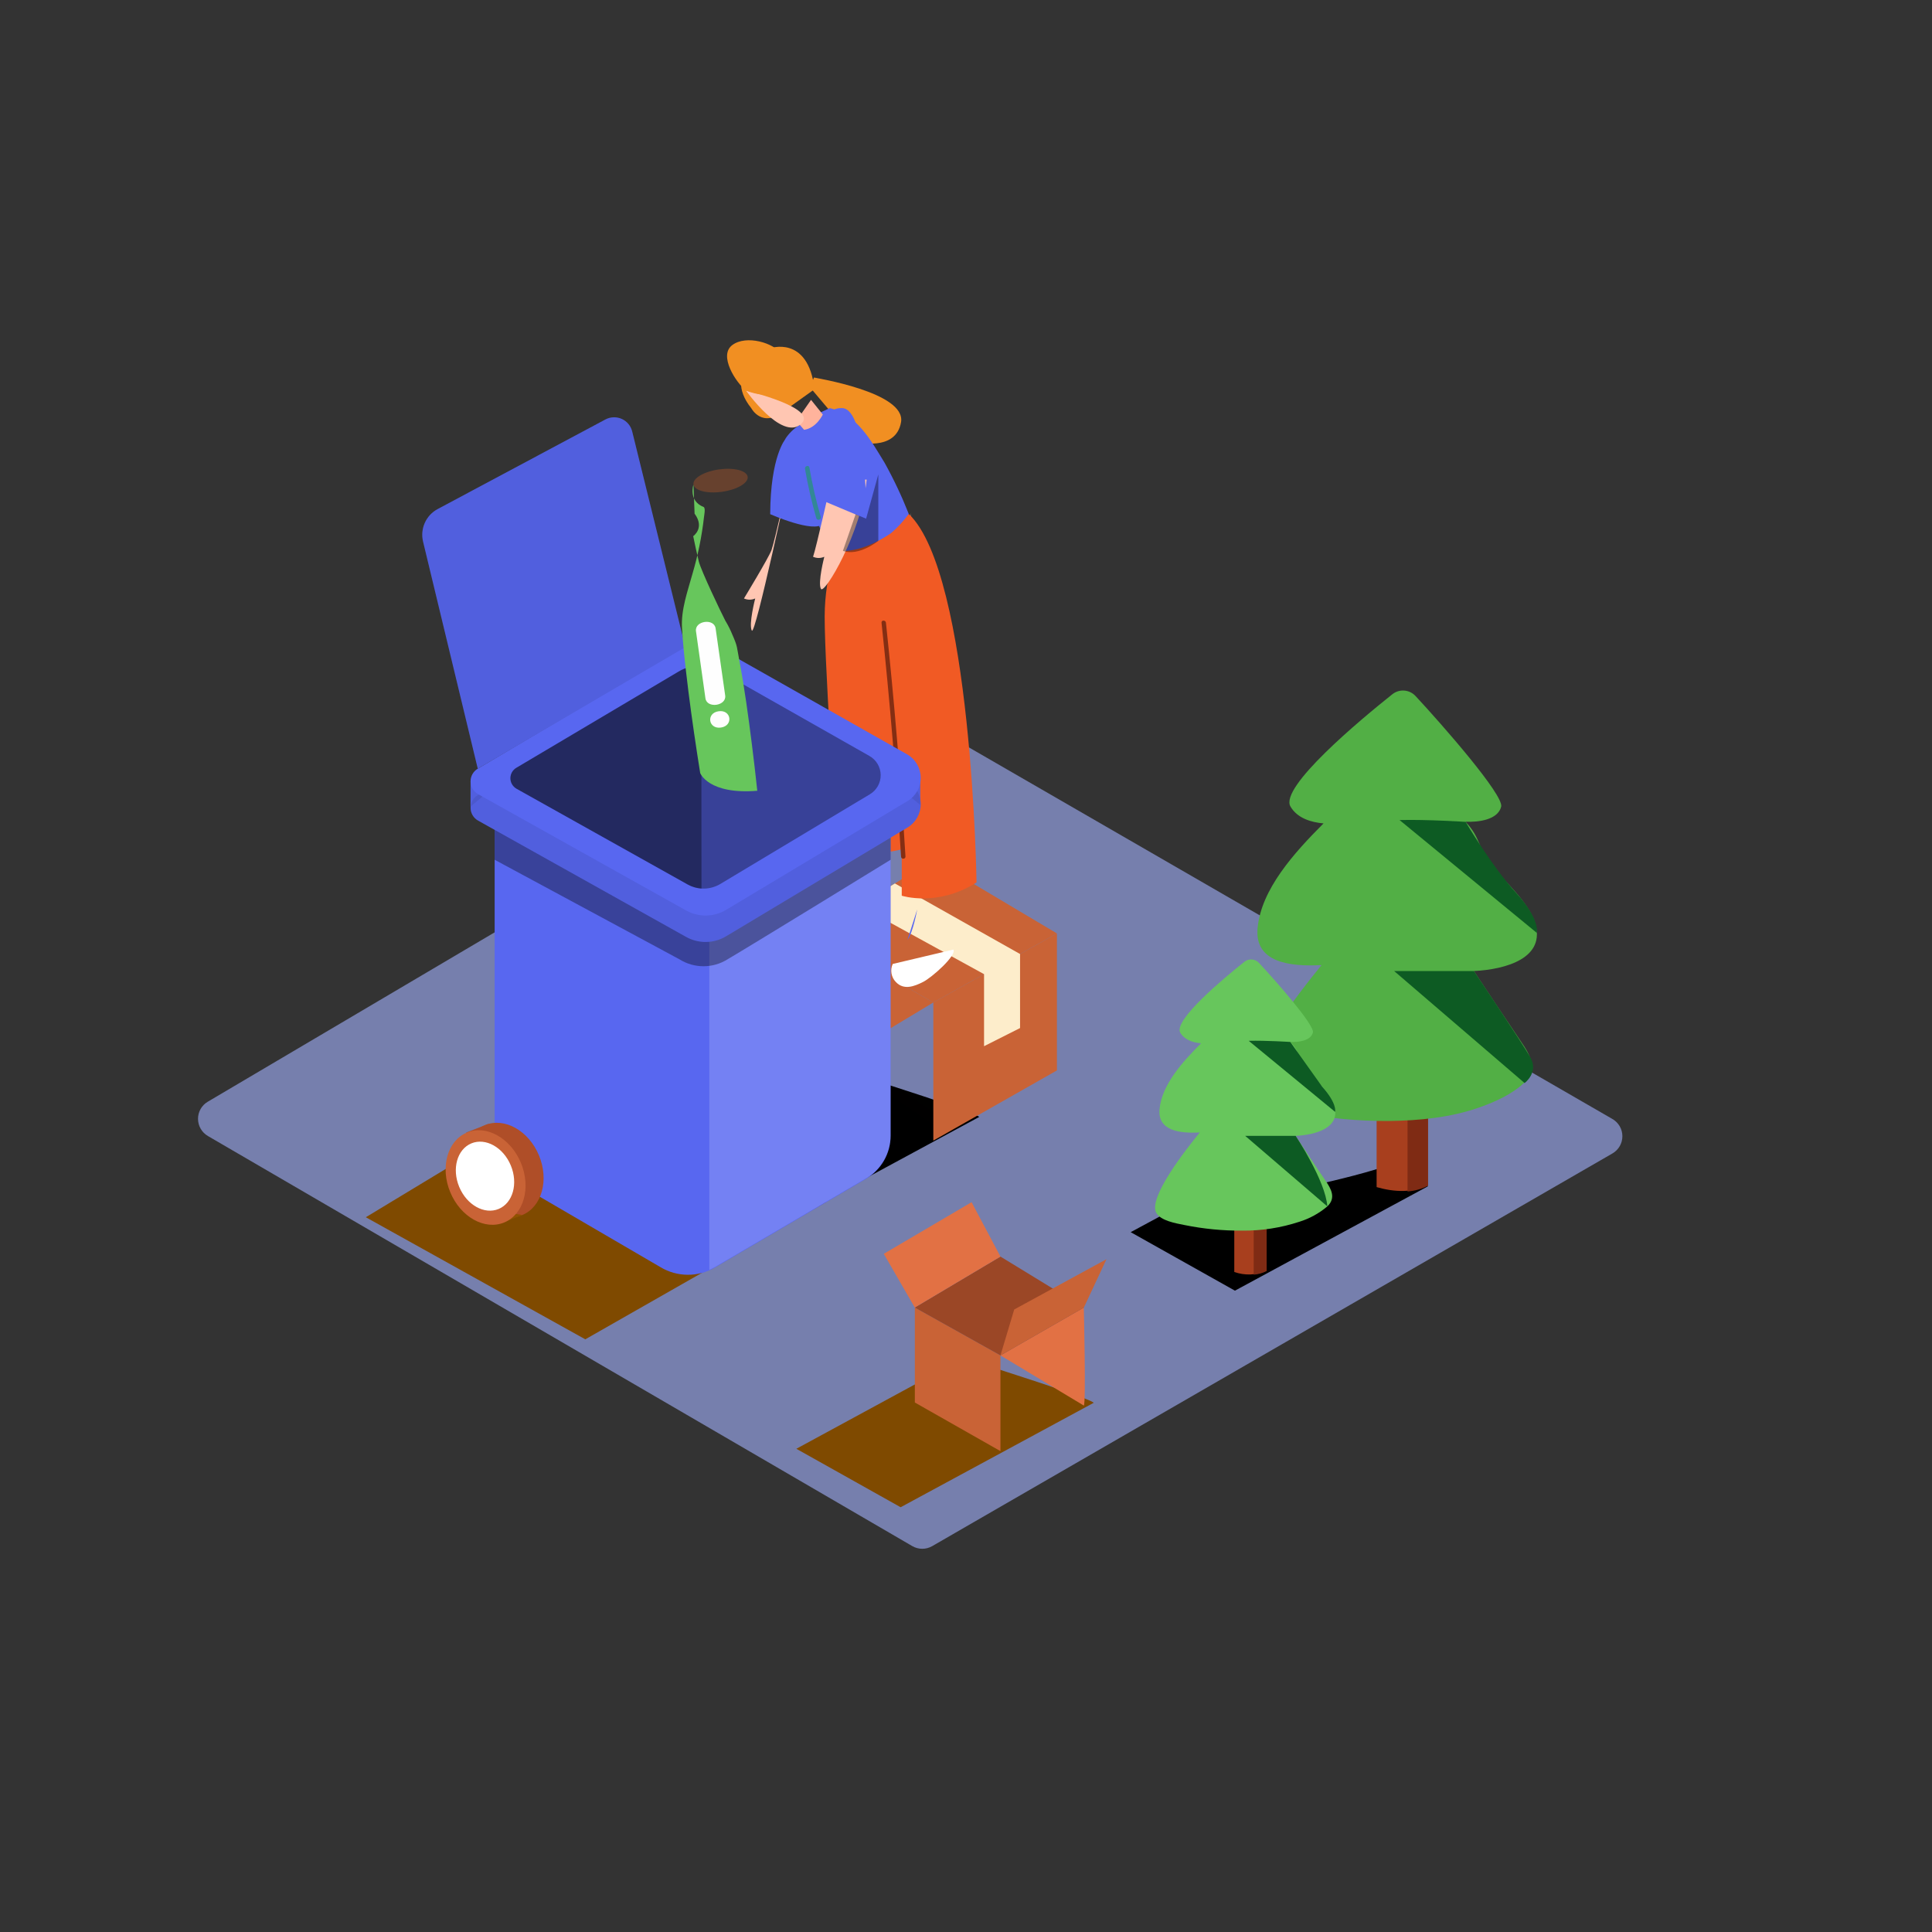 <?xml version="1.0" encoding="UTF-8"?>
<svg xmlns="http://www.w3.org/2000/svg" xmlns:xlink="http://www.w3.org/1999/xlink" width="306pt" height="306pt" viewBox="0 0 306 306" version="1.1">
<rect x="0" y="0" width="306" height="306" fill="#333333" stroke="none"/>
<defs>
<linearGradient id="linear0" gradientUnits="userSpaceOnUse" x1="161.97" y1="199.1" x2="175.12" y2="188.43" gradientTransform="matrix(47.105,0,0,26.375,107.992,167.07)">
<stop offset="0" style="stop-color:rgb(0%,0%,0%);stop-opacity:1;"/>
<stop offset="1" style="stop-color:rgb(49.804%,29.02%,0%);stop-opacity:1;"/>
</linearGradient>
<linearGradient id="linear1" gradientUnits="userSpaceOnUse" x1="187.83" y1="263.67" x2="200.98" y2="253" gradientTransform="matrix(47.109,0,0,26.371,126.129,212.352)">
<stop offset="0" style="stop-color:rgb(0%,0%,0%);stop-opacity:1;"/>
<stop offset="1" style="stop-color:rgb(49.804%,29.02%,0%);stop-opacity:1;"/>
</linearGradient>
<linearGradient id="linear2" gradientUnits="userSpaceOnUse" x1="264.07" y1="215.7" x2="277.24" y2="205.02" gradientTransform="matrix(47.102,0,0,20.133,179.082,184.289)">
<stop offset="0" style="stop-color:rgb(0%,0%,0%);stop-opacity:1;"/>
<stop offset="1" style="stop-color:rgb(49.804%,29.02%,0%);stop-opacity:1;"/>
</linearGradient>
<linearGradient id="linear3" gradientUnits="userSpaceOnUse" x1="104.68" y1="219.85" x2="123.24" y2="204.79" gradientTransform="matrix(72.891,0,0,38.789,57.941,173.34)">
<stop offset="0" style="stop-color:rgb(0%,0%,0%);stop-opacity:1;"/>
<stop offset="1" style="stop-color:rgb(49.804%,29.02%,0%);stop-opacity:1;"/>
</linearGradient>
</defs>
<g id="surface1">
<path style=" stroke:none;fill-rule:nonzero;fill:rgb(46.275%,49.804%,67.843%);fill-opacity:1;" d="M 32.926 179.926 L 144.492 244.879 C 145.473 245.445 146.68 245.445 147.656 244.879 L 255.387 182.688 C 256.363 182.125 256.961 181.086 256.961 179.961 C 256.961 178.836 256.363 177.797 255.387 177.234 L 142.172 111.859 C 141.191 111.285 139.977 111.285 138.996 111.859 L 32.914 174.492 C 31.949 175.059 31.359 176.094 31.363 177.211 C 31.367 178.332 31.961 179.363 32.926 179.926 Z M 32.926 179.926 "/>
<path style=" stroke:none;fill-rule:nonzero;fill:url(#linear0);" d="M 127.734 167.324 C 123.523 164.441 137.242 173.875 133.531 170.32 L 107.992 184.184 L 124.508 193.445 L 155.098 176.902 C 153.406 175.562 129.473 168.516 127.734 167.324 Z M 127.734 167.324 "/>
<path style=" stroke:none;fill-rule:nonzero;fill:url(#linear1);" d="M 145.867 212.605 C 141.66 209.723 155.379 219.156 151.668 215.602 L 126.129 229.465 L 142.648 238.723 L 173.238 222.176 C 171.547 220.84 147.621 213.797 145.867 212.605 Z M 145.867 212.605 "/>
<path style=" stroke:none;fill-rule:nonzero;fill:url(#linear2);" d="M 220.758 184.289 C 213.336 186.926 201.242 189.148 193.535 190.773 C 193.473 190.852 193.395 190.914 193.301 190.949 C 191.277 191.93 188.91 191.93 186.887 190.949 L 179.082 195.156 L 195.594 204.422 L 226.184 187.879 C 225.496 187.395 225.742 185.93 220.758 184.289 Z M 220.758 184.289 "/>
<path style=" stroke:none;fill-rule:nonzero;fill:url(#linear3);" d="M 102.402 182.5 C 98.195 179.617 93.828 176.891 90.117 173.34 L 57.941 192.793 L 92.703 212.129 L 130.832 190.391 C 129.156 189.055 104.156 183.691 102.402 182.5 Z M 102.402 182.5 "/>
<path style=" stroke:none;fill-rule:nonzero;fill:rgb(78.824%,38.824%,21.176%);fill-opacity:1;" d="M 147.824 180.656 L 147.824 158.777 L 167.402 147.844 L 167.402 169.539 Z M 147.824 158.777 L 128.77 147.848 C 128.77 147.848 128.246 169.898 128.77 170.25 Z M 147.824 158.777 "/>
<path style=" stroke:none;fill-rule:nonzero;fill:rgb(78.824%,38.824%,21.176%);fill-opacity:1;" d="M 128.77 147.844 L 147.824 136.203 L 167.402 147.844 L 147.824 158.781 L 128.77 147.844 "/>
<path style=" stroke:none;fill-rule:nonzero;fill:rgb(99.216%,92.941%,79.608%);fill-opacity:1;" d="M 136.027 143.41 L 155.859 154.293 L 155.859 165.703 L 161.562 162.828 L 161.562 151.102 L 141.738 139.926 L 136.027 143.41 "/>
<path style=" stroke:none;fill-rule:nonzero;fill:rgb(65.882%,24.706%,11.765%);fill-opacity:1;" d="M 226.18 187.695 L 226.18 150.297 L 218.035 150.297 L 218.035 188.02 C 220.848 188.84 223.816 188.93 226.18 187.695 Z M 226.18 187.695 "/>
<path style=" stroke:none;fill-rule:nonzero;fill:rgb(49.804%,16.863%,7.843%);fill-opacity:1;" d="M 222.93 150.402 L 222.93 188.707 C 224.062 188.633 225.172 188.324 226.18 187.801 L 226.18 150.402 Z M 222.93 150.402 "/>
<path style=" stroke:none;fill-rule:nonzero;fill:rgb(32.157%,68.627%,27.059%);fill-opacity:1;" d="M 233.438 153.797 C 238.5 153.551 244.984 151.734 243.086 146.082 C 241.965 142.746 238.512 139.805 236.312 137.16 C 234.109 134.52 234.594 132.742 232.105 130.148 C 234.207 130.242 237.246 129.84 237.762 127.766 C 238.211 125.941 228.43 114.785 224.195 110.234 C 223.227 109.195 221.625 109.078 220.52 109.965 C 215.477 113.977 202.602 124.695 204.391 127.742 C 205.477 129.602 207.664 130.246 209.629 130.414 C 204.992 135.059 199.719 140.863 199.18 147.051 C 198.715 152.414 204.199 153.129 209.312 152.855 C 205.805 157.148 196.191 169.387 198.379 173.102 C 199.535 175.059 203.289 175.711 205.457 176.145 C 210.227 177.113 215.09 177.586 219.957 177.547 C 224.797 177.492 229.777 177.008 234.383 175.375 C 236.824 174.504 239.496 173.312 241.395 171.504 C 243.648 169.398 242.391 167.133 240.926 165.008 C 238.422 161.32 235.934 157.555 233.438 153.797 Z M 233.438 153.797 "/>
<path style=" stroke:none;fill-rule:nonzero;fill:rgb(5.098%,35.686%,13.725%);fill-opacity:1;" d="M 232.125 130.172 C 232.125 130.172 225.961 129.77 221.668 129.883 L 243.41 147.758 C 243.41 147.758 243.992 145.656 240.148 141.445 C 236.305 137.238 232.125 130.172 232.125 130.172 Z M 233.438 153.797 L 220.812 153.797 L 241.473 171.539 C 241.473 171.539 243.754 169.871 242.379 167.457 C 241.004 165.043 233.438 153.797 233.438 153.797 Z M 233.438 153.797 "/>
<path style=" stroke:none;fill-rule:nonzero;fill:rgb(65.882%,24.706%,11.765%);fill-opacity:1;" d="M 200.617 201.25 L 200.617 177.711 L 195.492 177.711 L 195.492 201.461 C 197.16 202.059 199 201.98 200.617 201.25 Z M 200.617 201.25 "/>
<path style=" stroke:none;fill-rule:nonzero;fill:rgb(49.804%,16.863%,7.843%);fill-opacity:1;" d="M 198.57 177.766 L 198.57 201.883 C 199.281 201.836 199.977 201.645 200.609 201.316 L 200.609 177.766 Z M 198.57 177.766 "/>
<path style=" stroke:none;fill-rule:nonzero;fill:rgb(40.392%,77.647%,36.078%);fill-opacity:1;" d="M 205.211 179.906 C 208.402 179.75 212.48 178.609 211.281 175.051 C 210.582 172.949 208.406 171.105 207.012 169.441 C 205.617 167.781 205.934 166.637 204.383 165.031 C 205.699 165.086 207.621 164.836 207.945 163.531 C 208.234 162.379 202.066 155.352 199.402 152.508 C 198.797 151.852 197.785 151.777 197.09 152.336 C 193.914 154.863 185.805 161.594 186.934 163.559 C 187.637 164.73 188.996 165.137 190.23 165.242 C 187.312 168.164 183.988 171.82 183.652 175.711 C 183.359 179.09 186.816 179.539 190.035 179.363 C 187.812 182.066 181.773 189.773 183.148 192.113 C 183.848 193.348 186.219 193.754 187.602 194.027 C 190.602 194.637 193.656 194.934 196.719 194.914 C 199.801 194.945 202.871 194.473 205.801 193.508 C 207.426 193.004 208.93 192.176 210.23 191.074 C 211.633 189.742 210.855 188.328 209.938 186.988 C 208.324 184.645 206.762 182.273 205.211 179.906 Z M 205.211 179.906 "/>
<path style=" stroke:none;fill-rule:nonzero;fill:rgb(5.098%,35.686%,13.725%);fill-opacity:1;" d="M 204.363 165.031 C 204.363 165.031 200.484 164.777 197.777 164.848 L 211.465 176.105 C 211.465 176.105 211.828 174.801 209.41 172.113 Z M 205.211 179.906 L 197.223 179.906 L 210.23 191.074 L 205.211 179.906 L 197.223 179.906 L 210.23 191.074 C 209.938 186.988 205.211 179.906 205.211 179.906 Z M 205.211 179.906 "/>
<path style=" stroke:none;fill-rule:nonzero;fill:rgb(78.824%,38.824%,21.176%);fill-opacity:1;" d="M 158.457 229.836 L 158.457 214.676 L 144.898 207.094 L 144.898 222.137 Z M 158.457 229.836 "/>
<path style=" stroke:none;fill-rule:nonzero;fill:rgb(88.627%,44.314%,26.667%);fill-opacity:1;" d="M 158.457 214.676 L 171.66 207.094 C 171.66 207.094 172.027 222.383 171.66 222.621 Z M 158.457 214.676 "/>
<path style=" stroke:none;fill-rule:nonzero;fill:rgb(60.784%,27.843%,14.902%);fill-opacity:1;" d="M 171.668 207.094 L 158.457 199.023 L 144.887 207.094 L 158.457 214.676 L 171.668 207.094 "/>
<path style=" stroke:none;fill-rule:nonzero;fill:rgb(88.627%,44.314%,26.667%);fill-opacity:1;" d="M 144.887 207.094 L 139.977 198.586 L 153.883 190.41 L 158.457 199.023 L 144.887 207.094 "/>
<path style=" stroke:none;fill-rule:nonzero;fill:rgb(78.824%,38.824%,21.176%);fill-opacity:1;" d="M 171.668 207.094 L 175.246 199.441 L 160.637 207.402 L 158.457 214.676 L 171.668 207.094 "/>
<path style=" stroke:none;fill-rule:nonzero;fill:rgb(99.216%,92.941%,79.608%);fill-opacity:1;" d="M 131.812 155.633 C 131.812 155.633 129.008 152.359 127.023 153.18 L 131.113 154.672 C 131.113 154.672 131.574 149.203 132.746 149.203 L 131.344 151.539 L 134.73 160.879 L 134.73 155.621 L 133.562 157.605 Z M 133.777 163.172 C 133.777 163.172 135.609 165.359 135.137 166.891 L 134.793 164.395 L 132.691 167.668 L 135.734 171.805 L 135.734 169.598 C 135.734 169.598 139.457 168.852 139.941 167.066 Z M 124.324 165.129 C 124.324 165.129 120.02 169.105 120.34 168.859 L 122.5 168.859 C 122.5 168.859 121.098 173.895 123.602 175.047 C 125.207 175.746 129.023 173.543 129.016 173.305 C 129.008 173.066 128.547 169.098 128.547 169.098 L 130.805 168.734 Z M 124.324 165.129 "/>
<path style=" stroke:none;fill-rule:nonzero;fill:rgb(100%,77.647%,69.804%);fill-opacity:1;" d="M 125.137 74.891 C 125.137 74.891 122.668 85.844 122.199 87.113 C 121.73 88.383 117.832 94.789 117.832 94.789 C 118.398 95.043 119.047 95.043 119.613 94.789 C 119.613 94.789 118.547 98.914 119.078 99.875 C 119.613 100.836 125.137 74.891 125.137 74.891 Z M 125.137 74.891 "/>
<path style=" stroke:none;fill-rule:nonzero;fill:rgb(34.51%,40.392%,94.118%);fill-opacity:1;" d="M 124.414 69.516 C 124.414 69.516 122.023 72.23 121.988 81.438 C 121.988 81.438 128.898 84.496 130.32 82.969 L 132.039 74.301 "/>
<path style=" stroke:none;fill-rule:nonzero;fill:rgb(100%,77.647%,69.804%);fill-opacity:1;" d="M 141.395 107.238 C 141.395 107.238 142.895 119.547 143.742 122.668 C 143.742 122.668 144.934 106.648 144.312 102.371 C 143.688 98.094 144.312 81.234 144.312 81.234 M 132.703 103.684 C 132.703 103.684 132.402 112.758 132.703 115.754 C 133.008 118.746 134.305 137.738 134.305 137.738 C 134.305 137.738 140.137 128.324 139.992 126.516 C 139.844 124.707 139.516 102.078 139.516 102.078 "/>
<path style=" stroke:none;fill-rule:nonzero;fill:rgb(94.51%,56.078%,13.333%);fill-opacity:1;" d="M 128.926 59.789 C 128.926 59.84 143.531 62.098 142.711 66.867 C 141.891 71.637 135.594 69.988 135.594 69.988 L 128.285 61.332 "/>
<path style=" stroke:none;fill-rule:nonzero;fill:rgb(100%,100%,100%);fill-opacity:1;" d="M 141.395 152.676 C 140.957 153.637 141.152 154.77 141.883 155.527 C 143.148 156.875 144.801 156.23 146.199 155.527 C 147.594 154.828 151.547 151.32 151 150.402 "/>
<path style=" stroke:none;fill-rule:nonzero;fill:rgb(34.51%,40.392%,94.118%);fill-opacity:1;" d="M 145.266 144.047 C 145.266 144.047 144.625 147.695 143.723 148.879 "/>
<path style=" stroke:none;fill-rule:nonzero;fill:rgb(100%,100%,100%);fill-opacity:1;" d="M 127.523 143.023 C 127.523 143.023 127.367 145.199 129.34 145.613 L 128.863 140.879 "/>
<path style=" stroke:none;fill-rule:nonzero;fill:rgb(34.51%,40.392%,94.118%);fill-opacity:1;" d="M 134.145 135.359 C 134.145 135.359 132.965 138.293 130.832 139.391 C 128.699 140.492 135.32 136.613 134.145 135.359 Z M 134.145 135.359 "/>
<path style=" stroke:none;fill-rule:nonzero;fill:rgb(94.51%,35.294%,14.118%);fill-opacity:1;" d="M 132.332 87.195 C 131.348 90.141 130.781 93.211 130.645 96.312 C 130.336 101.812 132.57 133.977 132.57 133.977 C 135.855 135.199 139.434 135.387 142.824 134.52 L 142.824 141.867 C 142.824 141.867 148.484 143.703 154.668 139.766 C 154.668 139.766 153.969 90.949 143.945 81.41 "/>
<path style=" stroke:none;fill-rule:nonzero;fill:rgb(34.51%,40.392%,94.118%);fill-opacity:1;" d="M 141.129 84.441 C 142.18 83.539 143.121 82.52 143.934 81.398 C 142.836 78.617 141.559 75.91 140.109 73.297 C 137.93 69.742 135.742 65.68 131.422 64.637 C 129.676 65.402 128.012 66.344 126.449 67.441 C 125.633 67.973 124.938 68.668 124.402 69.48 C 124.316 72.988 124.613 75.203 126.688 77.82 C 128.766 80.438 130.172 84.762 131.574 87.07 C 134.684 87.82 138.133 86.469 141.129 84.441 Z M 141.129 84.441 "/>
<path style=" stroke:none;fill-rule:nonzero;fill:rgb(100%,70.196%,61.176%);fill-opacity:1;" d="M 128.457 63.332 L 130.32 65.652 C 130.32 65.652 129.312 67.812 127.355 68.074 L 126.133 66.668 "/>
<path style=" stroke:none;fill-rule:nonzero;fill:rgb(94.51%,56.078%,13.333%);fill-opacity:1;" d="M 124.316 65 C 120.734 67.988 118.988 64.648 118.988 64.648 C 114.078 58.508 121.906 55.176 121.906 55.176 C 121.906 55.176 128 52.961 129.008 61.648 "/>
<path style=" stroke:none;fill-rule:nonzero;fill:rgb(100%,77.647%,69.804%);fill-opacity:1;" d="M 118.16 61.867 C 118.16 61.867 123.73 69.762 126.812 67.211 C 129.898 64.656 118.16 61.867 118.16 61.867 Z M 118.16 61.867 "/>
<path style=" stroke:none;fill-rule:nonzero;fill:rgb(94.51%,56.078%,13.333%);fill-opacity:1;" d="M 118.16 61.867 C 118.16 61.867 121.977 63.484 124.227 61.711 C 125.184 59.898 125 57.691 123.758 56.059 C 122.57 54.305 118.195 52.996 115.98 54.656 C 113.762 56.32 116.562 60.598 118.16 61.867 Z M 118.16 61.867 "/>
<path style=" stroke:none;fill-rule:nonzero;fill:rgb(51.765%,18.039%,7.451%);fill-opacity:1;" d="M 140.32 98.629 C 140.273 98.184 139.57 98.18 139.621 98.629 C 140.93 110.949 141.961 123.297 142.711 135.668 C 142.711 136.117 143.414 136.117 143.414 135.668 C 142.66 123.297 141.629 110.949 140.32 98.629 Z M 140.32 98.629 "/>
<path style=" stroke:none;fill-rule:nonzero;fill:rgb(34.51%,40.392%,94.118%);fill-opacity:1;" d="M 141.062 131.988 L 141.062 179.871 C 141.066 182.688 139.57 185.297 137.137 186.723 L 113.246 200.746 C 110.57 202.312 107.254 202.293 104.598 200.691 L 78.344 185.375 L 78.344 129.133 "/>
<path style=" stroke:none;fill-rule:nonzero;fill:rgb(100%,100%,100%);fill-opacity:0.169;" d="M 112.34 130.641 L 112.34 201.125 C 112.648 200.992 112.949 200.844 113.238 200.676 L 137.129 186.652 C 139.562 185.227 141.059 182.617 141.059 179.801 L 141.059 131.945 Z M 112.34 130.641 "/>
<path style=" stroke:none;fill-rule:nonzero;fill:rgb(0%,0%,0%);fill-opacity:0.357;" d="M 78.344 131.426 L 78.344 136.172 L 107.621 151.945 C 109.945 153.402 112.898 153.402 115.223 151.945 C 119.395 149.492 141.062 136.172 141.062 136.172 L 141.062 131.965 "/>
<path style=" stroke:none;fill-rule:nonzero;fill:rgb(34.51%,40.392%,94.118%);fill-opacity:1;" d="M 75.719 129.969 L 108.68 148.398 C 110.648 149.492 113.055 149.457 114.992 148.297 L 143.742 131.062 C 145.051 130.277 145.844 128.855 145.824 127.328 C 145.809 125.801 144.98 124.402 143.652 123.648 L 114.793 107.324 C 112.355 105.941 109.359 105.969 106.945 107.398 L 75.672 125.934 C 74.953 126.359 74.52 127.133 74.531 127.965 C 74.539 128.797 74.992 129.559 75.719 129.969 Z M 75.719 129.969 "/>
<path style=" stroke:none;fill-rule:nonzero;fill:rgb(34.51%,40.392%,94.118%);fill-opacity:1;" d="M 74.527 127.75 L 74.535 123.703 L 76.426 126.18 L 74.527 127.75 "/>
<path style=" stroke:none;fill-rule:nonzero;fill:rgb(34.51%,40.392%,94.118%);fill-opacity:1;" d="M 145.754 123.25 L 145.754 127.492 L 144.066 126.102 L 145.754 123.25 "/>
<path style=" stroke:none;fill-rule:nonzero;fill:rgb(0%,0%,0%);fill-opacity:0.078;" d="M 75.719 129.969 L 108.68 148.398 C 110.648 149.492 113.055 149.457 114.992 148.297 L 143.742 131.062 C 145.051 130.277 145.844 128.855 145.824 127.328 C 145.809 125.801 144.98 124.402 143.652 123.648 L 114.793 107.324 C 112.355 105.941 109.359 105.969 106.945 107.398 L 75.672 125.934 C 74.953 126.359 74.52 127.133 74.531 127.965 C 74.539 128.797 74.992 129.559 75.719 129.969 Z M 75.719 129.969 "/>
<path style=" stroke:none;fill-rule:nonzero;fill:rgb(0%,0%,0%);fill-opacity:0.078;" d="M 74.527 127.75 L 74.535 123.703 L 76.426 126.18 L 74.527 127.75 "/>
<path style=" stroke:none;fill-rule:nonzero;fill:rgb(0%,0%,0%);fill-opacity:0.078;" d="M 145.754 123.25 L 145.754 127.492 L 144.066 126.102 L 145.754 123.25 "/>
<path style=" stroke:none;fill-rule:nonzero;fill:rgb(34.51%,40.392%,94.118%);fill-opacity:1;" d="M 75.719 125.781 L 108.68 144.211 C 110.648 145.309 113.055 145.27 114.992 144.113 L 143.742 126.875 C 145.051 126.09 145.844 124.668 145.824 123.141 C 145.809 121.617 144.98 120.215 143.652 119.461 L 114.793 103.137 C 112.355 101.754 109.359 101.785 106.945 103.215 L 75.672 121.746 C 74.953 122.172 74.52 122.945 74.531 123.777 C 74.539 124.609 74.992 125.375 75.719 125.781 Z M 75.719 125.781 "/>
<path style=" stroke:none;fill-rule:nonzero;fill:rgb(0%,0%,0%);fill-opacity:0.369;" d="M 81.785 124.91 L 108.898 140.078 C 110.516 140.988 112.5 140.957 114.094 140.004 L 137.746 125.816 C 138.84 125.18 139.504 124.004 139.488 122.742 C 139.469 121.48 138.777 120.324 137.672 119.715 L 113.973 106.27 C 111.965 105.133 109.5 105.156 107.516 106.336 L 81.785 121.609 C 81.199 121.953 80.84 122.578 80.84 123.258 C 80.84 123.938 81.199 124.566 81.785 124.91 Z M 81.785 124.91 "/>
<path style=" stroke:none;fill-rule:nonzero;fill:rgb(34.51%,40.392%,94.118%);fill-opacity:1;" d="M 75.672 121.746 L 67.008 85.785 C 66.516 83.738 67.465 81.617 69.324 80.625 L 95.887 66.438 C 96.691 66.012 97.645 65.98 98.473 66.348 C 99.301 66.719 99.914 67.449 100.129 68.332 L 108.547 102.496 Z M 75.672 121.746 "/>
<path style=" stroke:none;fill-rule:nonzero;fill:rgb(0%,0%,0%);fill-opacity:0.078;" d="M 75.672 121.746 L 67.008 85.785 C 66.516 83.738 67.465 81.617 69.324 80.625 L 95.887 66.438 C 96.691 66.012 97.645 65.98 98.473 66.348 C 99.301 66.719 99.914 67.449 100.129 68.332 L 108.547 102.496 Z M 75.672 121.746 "/>
<path style=" stroke:none;fill-rule:nonzero;fill:rgb(0%,0%,0%);fill-opacity:0.369;" d="M 111.078 105.477 C 109.828 105.418 108.586 105.727 107.508 106.363 L 81.785 121.609 C 81.195 121.957 80.84 122.594 80.848 123.277 C 80.855 123.961 81.23 124.59 81.828 124.926 L 108.938 140.094 C 109.605 140.465 110.344 140.68 111.105 140.73 Z M 111.078 105.477 "/>
<path style=" stroke:none;fill-rule:nonzero;fill:rgb(68.627%,30.588%,15.686%);fill-opacity:1;" d="M 74.176 187.648 C 72.539 183.719 73.719 179.492 76.805 178.207 C 79.895 176.922 83.727 179.062 85.363 182.992 C 86.996 186.922 85.82 191.152 82.73 192.438 C 79.641 193.723 75.809 191.578 74.176 187.648 "/>
<path style=" stroke:none;fill-rule:nonzero;fill:rgb(68.627%,30.588%,15.686%);fill-opacity:1;" d="M 73.785 179.395 L 77.383 177.996 L 77.57 180.109 "/>
<path style=" stroke:none;fill-rule:nonzero;fill:rgb(56.863%,32.157%,0%);fill-opacity:1;" d="M 79.711 193.621 L 82.73 192.43 L 80.434 192.086 L 79.711 193.621 "/>
<path style=" stroke:none;fill-rule:nonzero;fill:rgb(78.824%,38.824%,21.176%);fill-opacity:1;" d="M 71.316 188.832 C 69.68 184.902 70.855 180.672 73.945 179.387 C 77.035 178.102 80.867 180.246 82.504 184.176 C 84.137 188.105 82.961 192.332 79.871 193.617 C 76.781 194.902 72.949 192.762 71.316 188.832 "/>
<path style=" stroke:none;fill-rule:nonzero;fill:rgb(100%,100%,100%);fill-opacity:1;" d="M 72.734 187.988 C 71.539 185.121 72.398 182.035 74.656 181.094 C 76.914 180.156 79.711 181.719 80.902 184.586 C 82.098 187.453 81.234 190.539 78.98 191.48 C 76.723 192.418 73.926 190.855 72.734 187.988 "/>
<path style=" stroke:none;fill-rule:nonzero;fill:rgb(40.392%,77.647%,36.078%);fill-opacity:1;" d="M 109.836 76.727 C 109.836 76.727 108.961 79.309 111.441 80.301 C 111.777 80.438 111.527 81.656 111.504 81.879 C 111.16 84.93 110.547 87.941 109.676 90.887 C 108.898 93.691 107.844 96.578 108.02 99.484 C 108.152 101.746 108.387 104.004 108.645 106.258 C 109.141 110.641 109.754 115.008 110.418 119.363 C 110.574 120.391 110.734 121.418 110.902 122.441 C 110.902 122.441 112.191 125.879 119.941 125.246 C 119.684 122.793 119.395 120.34 119.086 117.891 C 118.523 113.426 117.922 108.949 117.082 104.523 C 116.695 102.496 116.844 102.422 115.98 100.492 C 115.676 99.738 115.309 99.012 114.887 98.32 C 114.184 96.973 111.051 90.395 110.68 88.941 C 110.363 87.602 110.062 86.262 109.793 84.918 C 109.793 84.918 111.688 83.621 110.012 81.355 "/>
<path style=" stroke:none;fill-rule:nonzero;fill:rgb(40.392%,25.49%,18.039%);fill-opacity:1;" d="M 109.836 76.727 C 109.695 75.746 111.504 74.684 113.875 74.348 C 116.246 74.016 118.277 74.535 118.418 75.516 C 118.555 76.492 116.746 77.559 114.375 77.891 C 112.004 78.227 109.973 77.703 109.836 76.727 "/>
<path style=" stroke:none;fill-rule:nonzero;fill:rgb(99.608%,99.608%,99.608%);fill-opacity:1;" d="M 110.234 99.98 L 111.73 110.598 C 111.961 112.262 115.09 111.816 114.859 110.156 L 113.344 99.539 C 113.125 97.875 109.996 98.312 110.234 99.98 Z M 113.82 112.652 C 111.809 112.934 112.172 115.52 114.184 115.234 C 116.195 114.945 115.832 112.363 113.82 112.652 Z M 113.82 112.652 "/>
<path style=" stroke:none;fill-rule:nonzero;fill:rgb(100%,77.647%,69.804%);fill-opacity:1;" d="M 131.711 75.961 C 131.711 75.961 129.242 86.902 128.777 88.184 C 129.344 88.438 129.992 88.438 130.559 88.184 C 130.559 88.184 129.492 92.309 130.027 93.27 C 130.559 94.23 136.484 84.355 137.262 75.961 Z M 131.711 75.961 "/>
<path style=" stroke:none;fill-rule:nonzero;fill:rgb(34.51%,40.392%,94.118%);fill-opacity:1;" d="M 130.371 71.055 C 130.371 71.055 129.297 64.512 133.379 64.637 C 137.461 64.762 137.188 82.184 137.188 82.184 L 128.953 78.719 Z M 130.371 71.055 "/>
<path style=" stroke:none;fill-rule:nonzero;fill:rgb(0%,0%,0%);fill-opacity:0.369;" d="M 133.504 87.246 L 135.516 81.453 L 137.18 82.152 L 139.113 75.141 L 139.113 85.66 C 139.113 85.66 136.027 88.172 133.504 87.246 Z M 133.504 87.246 "/>
<path style=" stroke:none;fill-rule:nonzero;fill:rgb(19.608%,53.333%,58.824%);fill-opacity:1;" d="M 129.992 81.875 C 129.25 79.301 128.648 76.688 128.195 74.047 C 128.117 73.605 127.445 73.793 127.496 74.238 C 127.949 76.875 128.547 79.488 129.289 82.062 C 129.344 82.258 129.543 82.371 129.734 82.32 C 129.93 82.266 130.043 82.066 129.992 81.875 Z M 129.992 81.875 "/>
</g>
</svg>
